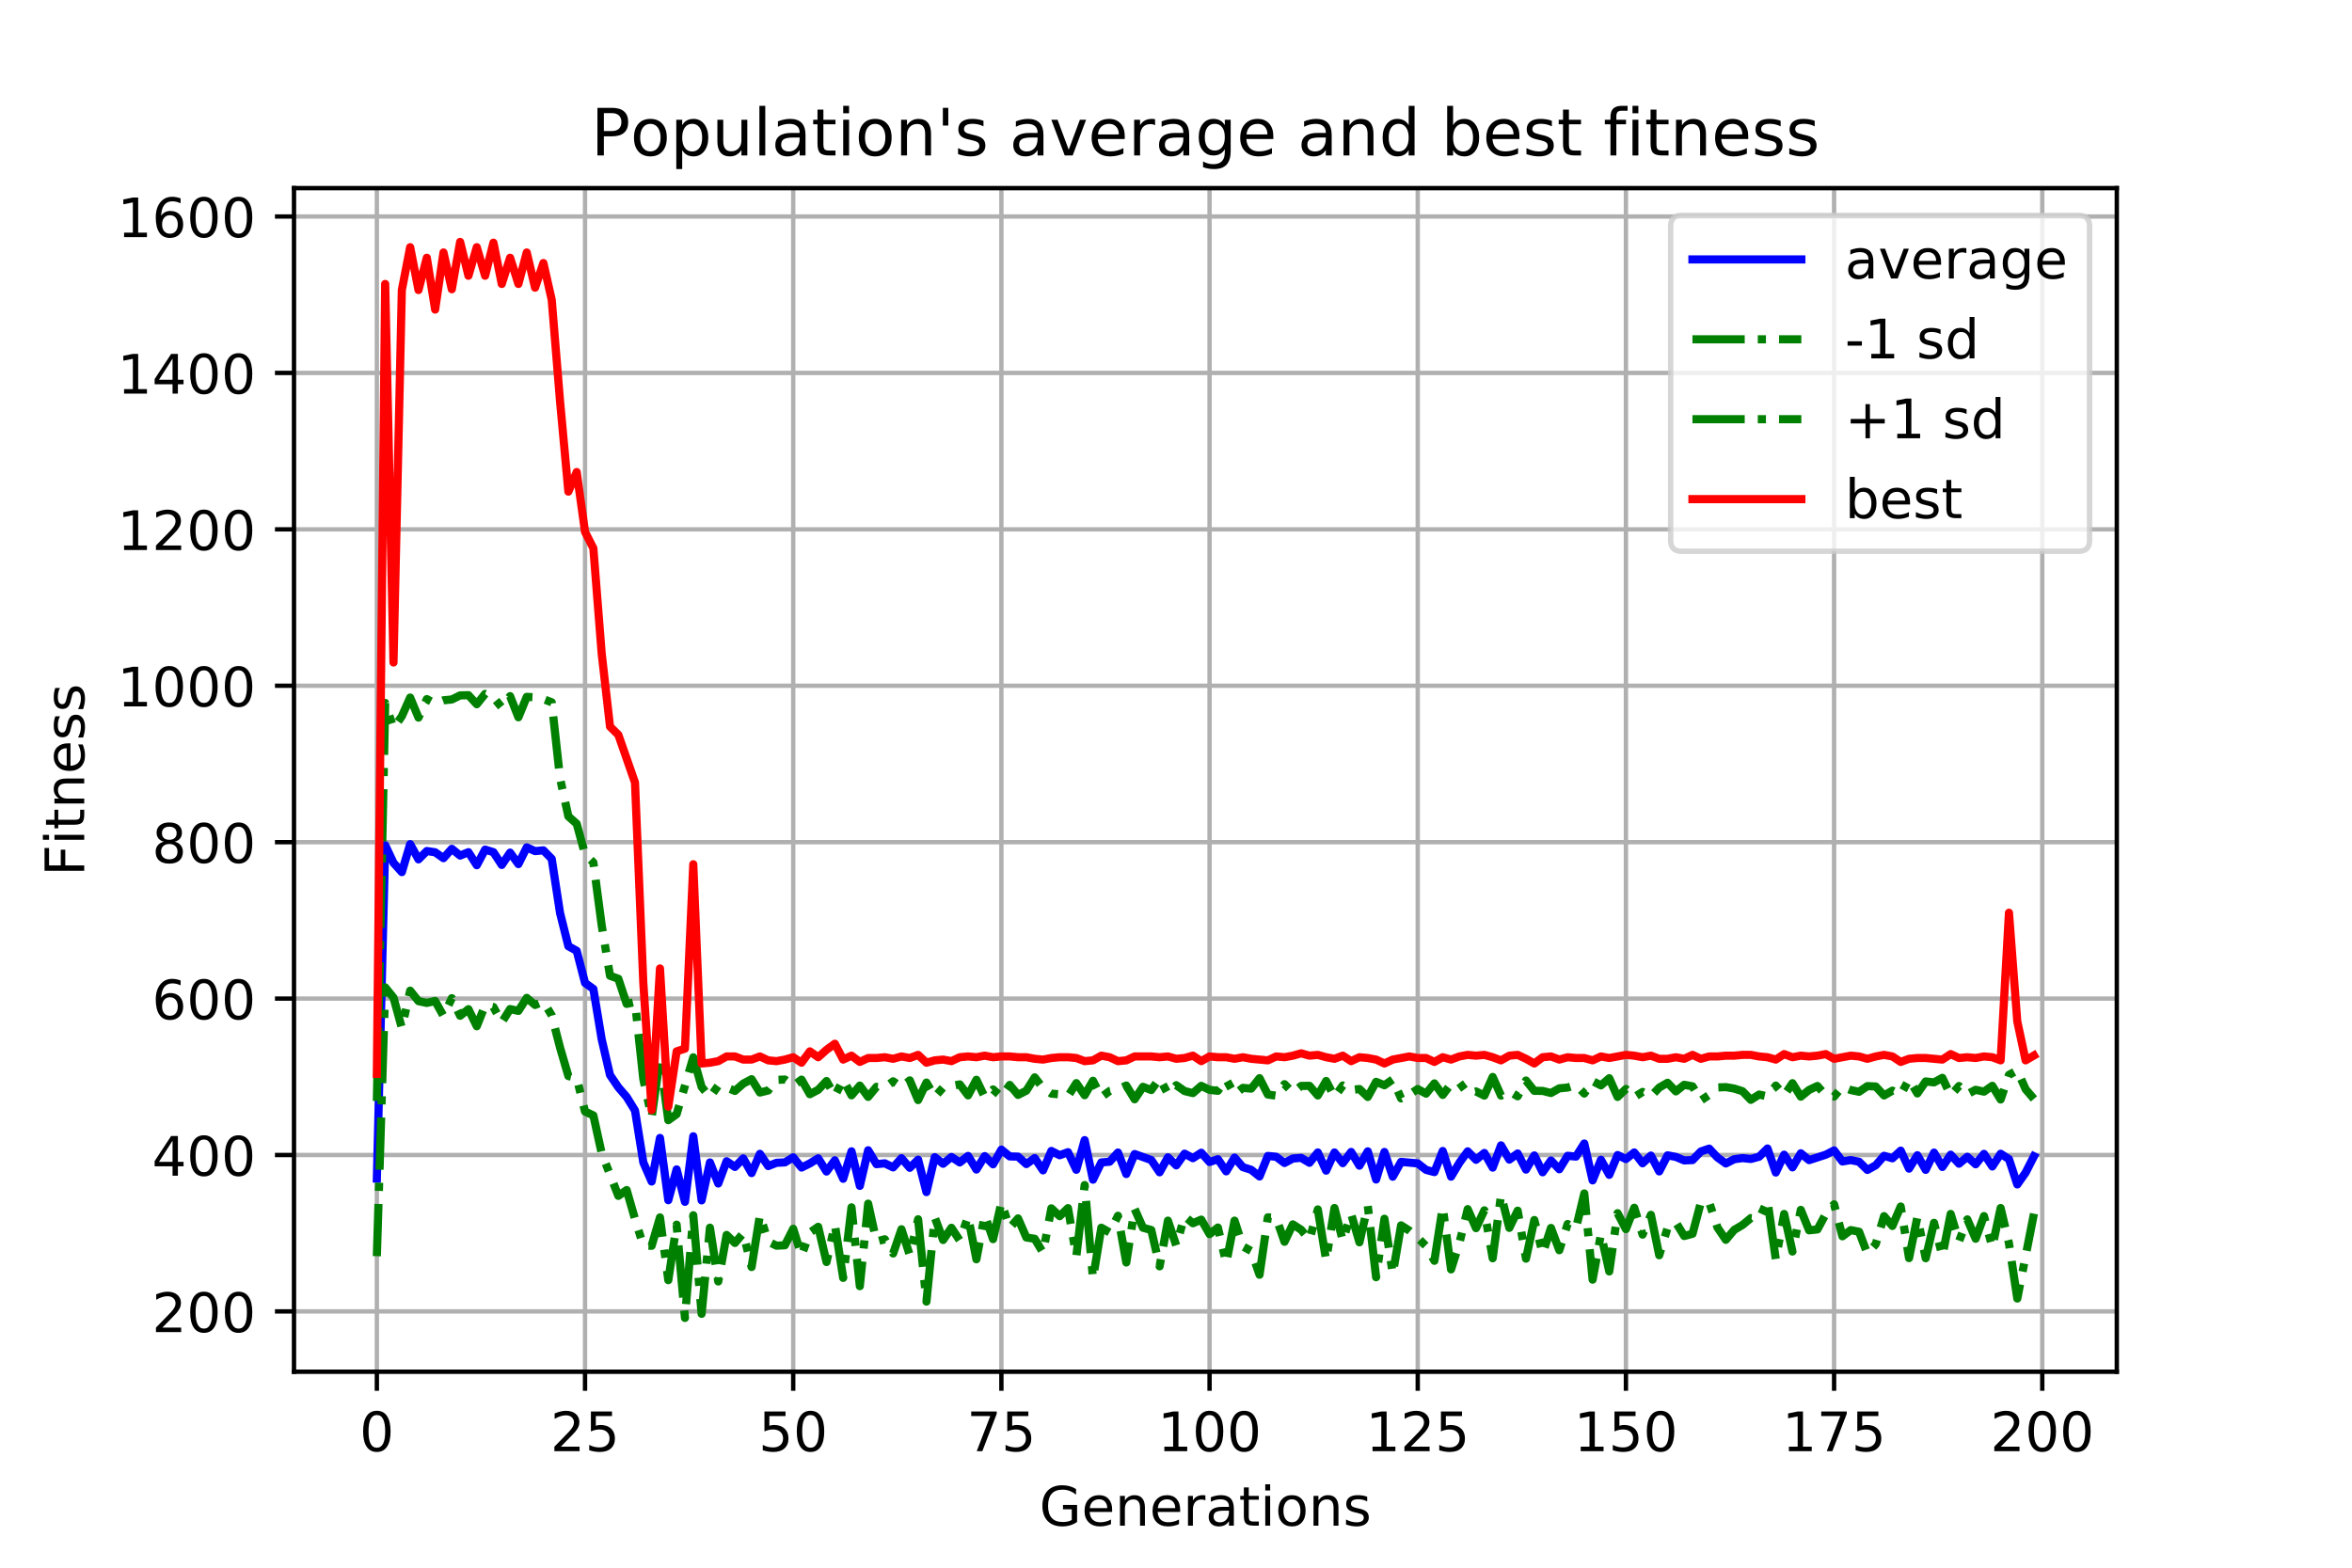 <?xml version="1.0" encoding="utf-8" standalone="no"?>
<!DOCTYPE svg PUBLIC "-//W3C//DTD SVG 1.1//EN"
  "http://www.w3.org/Graphics/SVG/1.1/DTD/svg11.dtd">
<!-- Created with matplotlib (http://matplotlib.org/) -->
<svg height="288pt" version="1.1" viewBox="0 0 432 288" width="432pt" xmlns="http://www.w3.org/2000/svg" xmlns:xlink="http://www.w3.org/1999/xlink">
 <defs>
  <style type="text/css">
*{stroke-linecap:butt;stroke-linejoin:round;}
  </style>
 </defs>
 <g id="figure_1">
  <g id="patch_1">
   <path d="M 0 288 
L 432 288 
L 432 0 
L 0 0 
z
" style="fill:#ffffff;"/>
  </g>
  <g id="axes_1">
   <g id="patch_2">
    <path d="M 54 252 
L 388.8 252 
L 388.8 34.56 
L 54 34.56 
z
" style="fill:#ffffff;"/>
   </g>
   <g id="matplotlib.axis_1">
    <g id="xtick_1">
     <g id="line2d_1">
      <path clip-path="url(#p836e0a1ed4)" d="M 69.218 252 
L 69.218 34.56 
" style="fill:none;stroke:#b0b0b0;stroke-linecap:square;stroke-width:0.8;"/>
     </g>
     <g id="line2d_2">
      <defs>
       <path d="M 0 0 
L 0 3.5 
" id="m0bd994397a" style="stroke:#000000;stroke-width:0.8;"/>
      </defs>
      <g>
       <use style="stroke:#000000;stroke-width:0.8;" x="69.218" xlink:href="#m0bd994397a" y="252"/>
      </g>
     </g>
     <g id="text_1">
      <!-- 0 -->
      <defs>
       <path d="M 31.781 66.406 
Q 24.172 66.406 20.328 58.906 
Q 16.5 51.422 16.5 36.375 
Q 16.5 21.391 20.328 13.891 
Q 24.172 6.391 31.781 6.391 
Q 39.453 6.391 43.281 13.891 
Q 47.125 21.391 47.125 36.375 
Q 47.125 51.422 43.281 58.906 
Q 39.453 66.406 31.781 66.406 
z
M 31.781 74.219 
Q 44.047 74.219 50.516 64.516 
Q 56.984 54.828 56.984 36.375 
Q 56.984 17.969 50.516 8.266 
Q 44.047 -1.422 31.781 -1.422 
Q 19.531 -1.422 13.062 8.266 
Q 6.594 17.969 6.594 36.375 
Q 6.594 54.828 13.062 64.516 
Q 19.531 74.219 31.781 74.219 
z
" id="DejaVuSans-30"/>
      </defs>
      <g transform="translate(66.037 266.598)scale(0.1 -0.1)">
       <use xlink:href="#DejaVuSans-30"/>
      </g>
     </g>
    </g>
    <g id="xtick_2">
     <g id="line2d_3">
      <path clip-path="url(#p836e0a1ed4)" d="M 107.455 252 
L 107.455 34.56 
" style="fill:none;stroke:#b0b0b0;stroke-linecap:square;stroke-width:0.8;"/>
     </g>
     <g id="line2d_4">
      <g>
       <use style="stroke:#000000;stroke-width:0.8;" x="107.455" xlink:href="#m0bd994397a" y="252"/>
      </g>
     </g>
     <g id="text_2">
      <!-- 25 -->
      <defs>
       <path d="M 19.188 8.297 
L 53.609 8.297 
L 53.609 0 
L 7.328 0 
L 7.328 8.297 
Q 12.938 14.109 22.625 23.891 
Q 32.328 33.688 34.812 36.531 
Q 39.547 41.844 41.422 45.531 
Q 43.312 49.219 43.312 52.781 
Q 43.312 58.594 39.234 62.25 
Q 35.156 65.922 28.609 65.922 
Q 23.969 65.922 18.812 64.312 
Q 13.672 62.703 7.812 59.422 
L 7.812 69.391 
Q 13.766 71.781 18.938 73 
Q 24.125 74.219 28.422 74.219 
Q 39.75 74.219 46.484 68.547 
Q 53.219 62.891 53.219 53.422 
Q 53.219 48.922 51.531 44.891 
Q 49.859 40.875 45.406 35.406 
Q 44.188 33.984 37.641 27.219 
Q 31.109 20.453 19.188 8.297 
z
" id="DejaVuSans-32"/>
       <path d="M 10.797 72.906 
L 49.516 72.906 
L 49.516 64.594 
L 19.828 64.594 
L 19.828 46.734 
Q 21.969 47.469 24.109 47.828 
Q 26.266 48.188 28.422 48.188 
Q 40.625 48.188 47.75 41.5 
Q 54.891 34.812 54.891 23.391 
Q 54.891 11.625 47.562 5.094 
Q 40.234 -1.422 26.906 -1.422 
Q 22.312 -1.422 17.547 -0.641 
Q 12.797 0.141 7.719 1.703 
L 7.719 11.625 
Q 12.109 9.234 16.797 8.062 
Q 21.484 6.891 26.703 6.891 
Q 35.156 6.891 40.078 11.328 
Q 45.016 15.766 45.016 23.391 
Q 45.016 31 40.078 35.438 
Q 35.156 39.891 26.703 39.891 
Q 22.75 39.891 18.812 39.016 
Q 14.891 38.141 10.797 36.281 
z
" id="DejaVuSans-35"/>
      </defs>
      <g transform="translate(101.092 266.598)scale(0.1 -0.1)">
       <use xlink:href="#DejaVuSans-32"/>
       <use x="63.623" xlink:href="#DejaVuSans-35"/>
      </g>
     </g>
    </g>
    <g id="xtick_3">
     <g id="line2d_5">
      <path clip-path="url(#p836e0a1ed4)" d="M 145.691 252 
L 145.691 34.56 
" style="fill:none;stroke:#b0b0b0;stroke-linecap:square;stroke-width:0.8;"/>
     </g>
     <g id="line2d_6">
      <g>
       <use style="stroke:#000000;stroke-width:0.8;" x="145.691" xlink:href="#m0bd994397a" y="252"/>
      </g>
     </g>
     <g id="text_3">
      <!-- 50 -->
      <g transform="translate(139.329 266.598)scale(0.1 -0.1)">
       <use xlink:href="#DejaVuSans-35"/>
       <use x="63.623" xlink:href="#DejaVuSans-30"/>
      </g>
     </g>
    </g>
    <g id="xtick_4">
     <g id="line2d_7">
      <path clip-path="url(#p836e0a1ed4)" d="M 183.928 252 
L 183.928 34.56 
" style="fill:none;stroke:#b0b0b0;stroke-linecap:square;stroke-width:0.8;"/>
     </g>
     <g id="line2d_8">
      <g>
       <use style="stroke:#000000;stroke-width:0.8;" x="183.928" xlink:href="#m0bd994397a" y="252"/>
      </g>
     </g>
     <g id="text_4">
      <!-- 75 -->
      <defs>
       <path d="M 8.203 72.906 
L 55.078 72.906 
L 55.078 68.703 
L 28.609 0 
L 18.312 0 
L 43.219 64.594 
L 8.203 64.594 
z
" id="DejaVuSans-37"/>
      </defs>
      <g transform="translate(177.566 266.598)scale(0.1 -0.1)">
       <use xlink:href="#DejaVuSans-37"/>
       <use x="63.623" xlink:href="#DejaVuSans-35"/>
      </g>
     </g>
    </g>
    <g id="xtick_5">
     <g id="line2d_9">
      <path clip-path="url(#p836e0a1ed4)" d="M 222.165 252 
L 222.165 34.56 
" style="fill:none;stroke:#b0b0b0;stroke-linecap:square;stroke-width:0.8;"/>
     </g>
     <g id="line2d_10">
      <g>
       <use style="stroke:#000000;stroke-width:0.8;" x="222.165" xlink:href="#m0bd994397a" y="252"/>
      </g>
     </g>
     <g id="text_5">
      <!-- 100 -->
      <defs>
       <path d="M 12.406 8.297 
L 28.516 8.297 
L 28.516 63.922 
L 10.984 60.406 
L 10.984 69.391 
L 28.422 72.906 
L 38.281 72.906 
L 38.281 8.297 
L 54.391 8.297 
L 54.391 0 
L 12.406 0 
z
" id="DejaVuSans-31"/>
      </defs>
      <g transform="translate(212.621 266.598)scale(0.1 -0.1)">
       <use xlink:href="#DejaVuSans-31"/>
       <use x="63.623" xlink:href="#DejaVuSans-30"/>
       <use x="127.246" xlink:href="#DejaVuSans-30"/>
      </g>
     </g>
    </g>
    <g id="xtick_6">
     <g id="line2d_11">
      <path clip-path="url(#p836e0a1ed4)" d="M 260.401 252 
L 260.401 34.56 
" style="fill:none;stroke:#b0b0b0;stroke-linecap:square;stroke-width:0.8;"/>
     </g>
     <g id="line2d_12">
      <g>
       <use style="stroke:#000000;stroke-width:0.8;" x="260.401" xlink:href="#m0bd994397a" y="252"/>
      </g>
     </g>
     <g id="text_6">
      <!-- 125 -->
      <g transform="translate(250.858 266.598)scale(0.1 -0.1)">
       <use xlink:href="#DejaVuSans-31"/>
       <use x="63.623" xlink:href="#DejaVuSans-32"/>
       <use x="127.246" xlink:href="#DejaVuSans-35"/>
      </g>
     </g>
    </g>
    <g id="xtick_7">
     <g id="line2d_13">
      <path clip-path="url(#p836e0a1ed4)" d="M 298.638 252 
L 298.638 34.56 
" style="fill:none;stroke:#b0b0b0;stroke-linecap:square;stroke-width:0.8;"/>
     </g>
     <g id="line2d_14">
      <g>
       <use style="stroke:#000000;stroke-width:0.8;" x="298.638" xlink:href="#m0bd994397a" y="252"/>
      </g>
     </g>
     <g id="text_7">
      <!-- 150 -->
      <g transform="translate(289.094 266.598)scale(0.1 -0.1)">
       <use xlink:href="#DejaVuSans-31"/>
       <use x="63.623" xlink:href="#DejaVuSans-35"/>
       <use x="127.246" xlink:href="#DejaVuSans-30"/>
      </g>
     </g>
    </g>
    <g id="xtick_8">
     <g id="line2d_15">
      <path clip-path="url(#p836e0a1ed4)" d="M 336.875 252 
L 336.875 34.56 
" style="fill:none;stroke:#b0b0b0;stroke-linecap:square;stroke-width:0.8;"/>
     </g>
     <g id="line2d_16">
      <g>
       <use style="stroke:#000000;stroke-width:0.8;" x="336.875" xlink:href="#m0bd994397a" y="252"/>
      </g>
     </g>
     <g id="text_8">
      <!-- 175 -->
      <g transform="translate(327.331 266.598)scale(0.1 -0.1)">
       <use xlink:href="#DejaVuSans-31"/>
       <use x="63.623" xlink:href="#DejaVuSans-37"/>
       <use x="127.246" xlink:href="#DejaVuSans-35"/>
      </g>
     </g>
    </g>
    <g id="xtick_9">
     <g id="line2d_17">
      <path clip-path="url(#p836e0a1ed4)" d="M 375.111 252 
L 375.111 34.56 
" style="fill:none;stroke:#b0b0b0;stroke-linecap:square;stroke-width:0.8;"/>
     </g>
     <g id="line2d_18">
      <g>
       <use style="stroke:#000000;stroke-width:0.8;" x="375.111" xlink:href="#m0bd994397a" y="252"/>
      </g>
     </g>
     <g id="text_9">
      <!-- 200 -->
      <g transform="translate(365.568 266.598)scale(0.1 -0.1)">
       <use xlink:href="#DejaVuSans-32"/>
       <use x="63.623" xlink:href="#DejaVuSans-30"/>
       <use x="127.246" xlink:href="#DejaVuSans-30"/>
      </g>
     </g>
    </g>
    <g id="text_10">
     <!-- Generations -->
     <defs>
      <path d="M 59.516 10.406 
L 59.516 29.984 
L 43.406 29.984 
L 43.406 38.094 
L 69.281 38.094 
L 69.281 6.781 
Q 63.578 2.734 56.688 0.656 
Q 49.812 -1.422 42 -1.422 
Q 24.906 -1.422 15.25 8.562 
Q 5.609 18.562 5.609 36.375 
Q 5.609 54.25 15.25 64.234 
Q 24.906 74.219 42 74.219 
Q 49.125 74.219 55.547 72.453 
Q 61.969 70.703 67.391 67.281 
L 67.391 56.781 
Q 61.922 61.422 55.766 63.766 
Q 49.609 66.109 42.828 66.109 
Q 29.438 66.109 22.719 58.641 
Q 16.016 51.172 16.016 36.375 
Q 16.016 21.625 22.719 14.156 
Q 29.438 6.688 42.828 6.688 
Q 48.047 6.688 52.141 7.594 
Q 56.25 8.5 59.516 10.406 
z
" id="DejaVuSans-47"/>
      <path d="M 56.203 29.594 
L 56.203 25.203 
L 14.891 25.203 
Q 15.484 15.922 20.484 11.062 
Q 25.484 6.203 34.422 6.203 
Q 39.594 6.203 44.453 7.469 
Q 49.312 8.734 54.109 11.281 
L 54.109 2.781 
Q 49.266 0.734 44.188 -0.344 
Q 39.109 -1.422 33.891 -1.422 
Q 20.797 -1.422 13.156 6.188 
Q 5.516 13.812 5.516 26.812 
Q 5.516 40.234 12.766 48.109 
Q 20.016 56 32.328 56 
Q 43.359 56 49.781 48.891 
Q 56.203 41.797 56.203 29.594 
z
M 47.219 32.234 
Q 47.125 39.594 43.094 43.984 
Q 39.062 48.391 32.422 48.391 
Q 24.906 48.391 20.391 44.141 
Q 15.875 39.891 15.188 32.172 
z
" id="DejaVuSans-65"/>
      <path d="M 54.891 33.016 
L 54.891 0 
L 45.906 0 
L 45.906 32.719 
Q 45.906 40.484 42.875 44.328 
Q 39.844 48.188 33.797 48.188 
Q 26.516 48.188 22.312 43.547 
Q 18.109 38.922 18.109 30.906 
L 18.109 0 
L 9.078 0 
L 9.078 54.688 
L 18.109 54.688 
L 18.109 46.188 
Q 21.344 51.125 25.703 53.562 
Q 30.078 56 35.797 56 
Q 45.219 56 50.047 50.172 
Q 54.891 44.344 54.891 33.016 
z
" id="DejaVuSans-6e"/>
      <path d="M 41.109 46.297 
Q 39.594 47.172 37.812 47.578 
Q 36.031 48 33.891 48 
Q 26.266 48 22.188 43.047 
Q 18.109 38.094 18.109 28.812 
L 18.109 0 
L 9.078 0 
L 9.078 54.688 
L 18.109 54.688 
L 18.109 46.188 
Q 20.953 51.172 25.484 53.578 
Q 30.031 56 36.531 56 
Q 37.453 56 38.578 55.875 
Q 39.703 55.766 41.062 55.516 
z
" id="DejaVuSans-72"/>
      <path d="M 34.281 27.484 
Q 23.391 27.484 19.188 25 
Q 14.984 22.516 14.984 16.5 
Q 14.984 11.719 18.141 8.906 
Q 21.297 6.109 26.703 6.109 
Q 34.188 6.109 38.703 11.406 
Q 43.219 16.703 43.219 25.484 
L 43.219 27.484 
z
M 52.203 31.203 
L 52.203 0 
L 43.219 0 
L 43.219 8.297 
Q 40.141 3.328 35.547 0.953 
Q 30.953 -1.422 24.312 -1.422 
Q 15.922 -1.422 10.953 3.297 
Q 6 8.016 6 15.922 
Q 6 25.141 12.172 29.828 
Q 18.359 34.516 30.609 34.516 
L 43.219 34.516 
L 43.219 35.406 
Q 43.219 41.609 39.141 45 
Q 35.062 48.391 27.688 48.391 
Q 23 48.391 18.547 47.266 
Q 14.109 46.141 10.016 43.891 
L 10.016 52.203 
Q 14.938 54.109 19.578 55.047 
Q 24.219 56 28.609 56 
Q 40.484 56 46.344 49.844 
Q 52.203 43.703 52.203 31.203 
z
" id="DejaVuSans-61"/>
      <path d="M 18.312 70.219 
L 18.312 54.688 
L 36.812 54.688 
L 36.812 47.703 
L 18.312 47.703 
L 18.312 18.016 
Q 18.312 11.328 20.141 9.422 
Q 21.969 7.516 27.594 7.516 
L 36.812 7.516 
L 36.812 0 
L 27.594 0 
Q 17.188 0 13.234 3.875 
Q 9.281 7.766 9.281 18.016 
L 9.281 47.703 
L 2.688 47.703 
L 2.688 54.688 
L 9.281 54.688 
L 9.281 70.219 
z
" id="DejaVuSans-74"/>
      <path d="M 9.422 54.688 
L 18.406 54.688 
L 18.406 0 
L 9.422 0 
z
M 9.422 75.984 
L 18.406 75.984 
L 18.406 64.594 
L 9.422 64.594 
z
" id="DejaVuSans-69"/>
      <path d="M 30.609 48.391 
Q 23.391 48.391 19.188 42.75 
Q 14.984 37.109 14.984 27.297 
Q 14.984 17.484 19.156 11.844 
Q 23.344 6.203 30.609 6.203 
Q 37.797 6.203 41.984 11.859 
Q 46.188 17.531 46.188 27.297 
Q 46.188 37.016 41.984 42.703 
Q 37.797 48.391 30.609 48.391 
z
M 30.609 56 
Q 42.328 56 49.016 48.375 
Q 55.719 40.766 55.719 27.297 
Q 55.719 13.875 49.016 6.219 
Q 42.328 -1.422 30.609 -1.422 
Q 18.844 -1.422 12.172 6.219 
Q 5.516 13.875 5.516 27.297 
Q 5.516 40.766 12.172 48.375 
Q 18.844 56 30.609 56 
z
" id="DejaVuSans-6f"/>
      <path d="M 44.281 53.078 
L 44.281 44.578 
Q 40.484 46.531 36.375 47.5 
Q 32.281 48.484 27.875 48.484 
Q 21.188 48.484 17.844 46.438 
Q 14.5 44.391 14.5 40.281 
Q 14.5 37.156 16.891 35.375 
Q 19.281 33.594 26.516 31.984 
L 29.594 31.297 
Q 39.156 29.25 43.188 25.516 
Q 47.219 21.781 47.219 15.094 
Q 47.219 7.469 41.188 3.016 
Q 35.156 -1.422 24.609 -1.422 
Q 20.219 -1.422 15.453 -0.562 
Q 10.688 0.297 5.422 2 
L 5.422 11.281 
Q 10.406 8.688 15.234 7.391 
Q 20.062 6.109 24.812 6.109 
Q 31.156 6.109 34.562 8.281 
Q 37.984 10.453 37.984 14.406 
Q 37.984 18.062 35.516 20.016 
Q 33.062 21.969 24.703 23.781 
L 21.578 24.516 
Q 13.234 26.266 9.516 29.906 
Q 5.812 33.547 5.812 39.891 
Q 5.812 47.609 11.281 51.797 
Q 16.75 56 26.812 56 
Q 31.781 56 36.172 55.266 
Q 40.578 54.547 44.281 53.078 
z
" id="DejaVuSans-73"/>
     </defs>
     <g transform="translate(190.902 280.277)scale(0.1 -0.1)">
      <use xlink:href="#DejaVuSans-47"/>
      <use x="77.49" xlink:href="#DejaVuSans-65"/>
      <use x="139.014" xlink:href="#DejaVuSans-6e"/>
      <use x="202.393" xlink:href="#DejaVuSans-65"/>
      <use x="263.916" xlink:href="#DejaVuSans-72"/>
      <use x="305.029" xlink:href="#DejaVuSans-61"/>
      <use x="366.309" xlink:href="#DejaVuSans-74"/>
      <use x="405.518" xlink:href="#DejaVuSans-69"/>
      <use x="433.301" xlink:href="#DejaVuSans-6f"/>
      <use x="494.482" xlink:href="#DejaVuSans-6e"/>
      <use x="557.861" xlink:href="#DejaVuSans-73"/>
     </g>
    </g>
   </g>
   <g id="matplotlib.axis_2">
    <g id="ytick_1">
     <g id="line2d_19">
      <path clip-path="url(#p836e0a1ed4)" d="M 54 240.918 
L 388.8 240.918 
" style="fill:none;stroke:#b0b0b0;stroke-linecap:square;stroke-width:0.8;"/>
     </g>
     <g id="line2d_20">
      <defs>
       <path d="M 0 0 
L -3.5 0 
" id="mef62f0220e" style="stroke:#000000;stroke-width:0.8;"/>
      </defs>
      <g>
       <use style="stroke:#000000;stroke-width:0.8;" x="54" xlink:href="#mef62f0220e" y="240.918"/>
      </g>
     </g>
     <g id="text_11">
      <!-- 200 -->
      <g transform="translate(27.913 244.718)scale(0.1 -0.1)">
       <use xlink:href="#DejaVuSans-32"/>
       <use x="63.623" xlink:href="#DejaVuSans-30"/>
       <use x="127.246" xlink:href="#DejaVuSans-30"/>
      </g>
     </g>
    </g>
    <g id="ytick_2">
     <g id="line2d_21">
      <path clip-path="url(#p836e0a1ed4)" d="M 54 212.184 
L 388.8 212.184 
" style="fill:none;stroke:#b0b0b0;stroke-linecap:square;stroke-width:0.8;"/>
     </g>
     <g id="line2d_22">
      <g>
       <use style="stroke:#000000;stroke-width:0.8;" x="54" xlink:href="#mef62f0220e" y="212.184"/>
      </g>
     </g>
     <g id="text_12">
      <!-- 400 -->
      <defs>
       <path d="M 37.797 64.312 
L 12.891 25.391 
L 37.797 25.391 
z
M 35.203 72.906 
L 47.609 72.906 
L 47.609 25.391 
L 58.016 25.391 
L 58.016 17.188 
L 47.609 17.188 
L 47.609 0 
L 37.797 0 
L 37.797 17.188 
L 4.891 17.188 
L 4.891 26.703 
z
" id="DejaVuSans-34"/>
      </defs>
      <g transform="translate(27.913 215.983)scale(0.1 -0.1)">
       <use xlink:href="#DejaVuSans-34"/>
       <use x="63.623" xlink:href="#DejaVuSans-30"/>
       <use x="127.246" xlink:href="#DejaVuSans-30"/>
      </g>
     </g>
    </g>
    <g id="ytick_3">
     <g id="line2d_23">
      <path clip-path="url(#p836e0a1ed4)" d="M 54 183.449 
L 388.8 183.449 
" style="fill:none;stroke:#b0b0b0;stroke-linecap:square;stroke-width:0.8;"/>
     </g>
     <g id="line2d_24">
      <g>
       <use style="stroke:#000000;stroke-width:0.8;" x="54" xlink:href="#mef62f0220e" y="183.449"/>
      </g>
     </g>
     <g id="text_13">
      <!-- 600 -->
      <defs>
       <path d="M 33.016 40.375 
Q 26.375 40.375 22.484 35.828 
Q 18.609 31.297 18.609 23.391 
Q 18.609 15.531 22.484 10.953 
Q 26.375 6.391 33.016 6.391 
Q 39.656 6.391 43.531 10.953 
Q 47.406 15.531 47.406 23.391 
Q 47.406 31.297 43.531 35.828 
Q 39.656 40.375 33.016 40.375 
z
M 52.594 71.297 
L 52.594 62.312 
Q 48.875 64.062 45.094 64.984 
Q 41.312 65.922 37.594 65.922 
Q 27.828 65.922 22.672 59.328 
Q 17.531 52.734 16.797 39.406 
Q 19.672 43.656 24.016 45.922 
Q 28.375 48.188 33.594 48.188 
Q 44.578 48.188 50.953 41.516 
Q 57.328 34.859 57.328 23.391 
Q 57.328 12.156 50.688 5.359 
Q 44.047 -1.422 33.016 -1.422 
Q 20.359 -1.422 13.672 8.266 
Q 6.984 17.969 6.984 36.375 
Q 6.984 53.656 15.188 63.938 
Q 23.391 74.219 37.203 74.219 
Q 40.922 74.219 44.703 73.484 
Q 48.484 72.75 52.594 71.297 
z
" id="DejaVuSans-36"/>
      </defs>
      <g transform="translate(27.913 187.248)scale(0.1 -0.1)">
       <use xlink:href="#DejaVuSans-36"/>
       <use x="63.623" xlink:href="#DejaVuSans-30"/>
       <use x="127.246" xlink:href="#DejaVuSans-30"/>
      </g>
     </g>
    </g>
    <g id="ytick_4">
     <g id="line2d_25">
      <path clip-path="url(#p836e0a1ed4)" d="M 54 154.714 
L 388.8 154.714 
" style="fill:none;stroke:#b0b0b0;stroke-linecap:square;stroke-width:0.8;"/>
     </g>
     <g id="line2d_26">
      <g>
       <use style="stroke:#000000;stroke-width:0.8;" x="54" xlink:href="#mef62f0220e" y="154.714"/>
      </g>
     </g>
     <g id="text_14">
      <!-- 800 -->
      <defs>
       <path d="M 31.781 34.625 
Q 24.75 34.625 20.719 30.859 
Q 16.703 27.094 16.703 20.516 
Q 16.703 13.922 20.719 10.156 
Q 24.75 6.391 31.781 6.391 
Q 38.812 6.391 42.859 10.172 
Q 46.922 13.969 46.922 20.516 
Q 46.922 27.094 42.891 30.859 
Q 38.875 34.625 31.781 34.625 
z
M 21.922 38.812 
Q 15.578 40.375 12.031 44.719 
Q 8.5 49.078 8.5 55.328 
Q 8.5 64.062 14.719 69.141 
Q 20.953 74.219 31.781 74.219 
Q 42.672 74.219 48.875 69.141 
Q 55.078 64.062 55.078 55.328 
Q 55.078 49.078 51.531 44.719 
Q 48 40.375 41.703 38.812 
Q 48.828 37.156 52.797 32.312 
Q 56.781 27.484 56.781 20.516 
Q 56.781 9.906 50.312 4.234 
Q 43.844 -1.422 31.781 -1.422 
Q 19.734 -1.422 13.25 4.234 
Q 6.781 9.906 6.781 20.516 
Q 6.781 27.484 10.781 32.312 
Q 14.797 37.156 21.922 38.812 
z
M 18.312 54.391 
Q 18.312 48.734 21.844 45.562 
Q 25.391 42.391 31.781 42.391 
Q 38.141 42.391 41.719 45.562 
Q 45.312 48.734 45.312 54.391 
Q 45.312 60.062 41.719 63.234 
Q 38.141 66.406 31.781 66.406 
Q 25.391 66.406 21.844 63.234 
Q 18.312 60.062 18.312 54.391 
z
" id="DejaVuSans-38"/>
      </defs>
      <g transform="translate(27.913 158.513)scale(0.1 -0.1)">
       <use xlink:href="#DejaVuSans-38"/>
       <use x="63.623" xlink:href="#DejaVuSans-30"/>
       <use x="127.246" xlink:href="#DejaVuSans-30"/>
      </g>
     </g>
    </g>
    <g id="ytick_5">
     <g id="line2d_27">
      <path clip-path="url(#p836e0a1ed4)" d="M 54 125.979 
L 388.8 125.979 
" style="fill:none;stroke:#b0b0b0;stroke-linecap:square;stroke-width:0.8;"/>
     </g>
     <g id="line2d_28">
      <g>
       <use style="stroke:#000000;stroke-width:0.8;" x="54" xlink:href="#mef62f0220e" y="125.979"/>
      </g>
     </g>
     <g id="text_15">
      <!-- 1000 -->
      <g transform="translate(21.55 129.778)scale(0.1 -0.1)">
       <use xlink:href="#DejaVuSans-31"/>
       <use x="63.623" xlink:href="#DejaVuSans-30"/>
       <use x="127.246" xlink:href="#DejaVuSans-30"/>
       <use x="190.869" xlink:href="#DejaVuSans-30"/>
      </g>
     </g>
    </g>
    <g id="ytick_6">
     <g id="line2d_29">
      <path clip-path="url(#p836e0a1ed4)" d="M 54 97.244 
L 388.8 97.244 
" style="fill:none;stroke:#b0b0b0;stroke-linecap:square;stroke-width:0.8;"/>
     </g>
     <g id="line2d_30">
      <g>
       <use style="stroke:#000000;stroke-width:0.8;" x="54" xlink:href="#mef62f0220e" y="97.244"/>
      </g>
     </g>
     <g id="text_16">
      <!-- 1200 -->
      <g transform="translate(21.55 101.043)scale(0.1 -0.1)">
       <use xlink:href="#DejaVuSans-31"/>
       <use x="63.623" xlink:href="#DejaVuSans-32"/>
       <use x="127.246" xlink:href="#DejaVuSans-30"/>
       <use x="190.869" xlink:href="#DejaVuSans-30"/>
      </g>
     </g>
    </g>
    <g id="ytick_7">
     <g id="line2d_31">
      <path clip-path="url(#p836e0a1ed4)" d="M 54 68.509 
L 388.8 68.509 
" style="fill:none;stroke:#b0b0b0;stroke-linecap:square;stroke-width:0.8;"/>
     </g>
     <g id="line2d_32">
      <g>
       <use style="stroke:#000000;stroke-width:0.8;" x="54" xlink:href="#mef62f0220e" y="68.509"/>
      </g>
     </g>
     <g id="text_17">
      <!-- 1400 -->
      <g transform="translate(21.55 72.308)scale(0.1 -0.1)">
       <use xlink:href="#DejaVuSans-31"/>
       <use x="63.623" xlink:href="#DejaVuSans-34"/>
       <use x="127.246" xlink:href="#DejaVuSans-30"/>
       <use x="190.869" xlink:href="#DejaVuSans-30"/>
      </g>
     </g>
    </g>
    <g id="ytick_8">
     <g id="line2d_33">
      <path clip-path="url(#p836e0a1ed4)" d="M 54 39.774 
L 388.8 39.774 
" style="fill:none;stroke:#b0b0b0;stroke-linecap:square;stroke-width:0.8;"/>
     </g>
     <g id="line2d_34">
      <g>
       <use style="stroke:#000000;stroke-width:0.8;" x="54" xlink:href="#mef62f0220e" y="39.774"/>
      </g>
     </g>
     <g id="text_18">
      <!-- 1600 -->
      <g transform="translate(21.55 43.573)scale(0.1 -0.1)">
       <use xlink:href="#DejaVuSans-31"/>
       <use x="63.623" xlink:href="#DejaVuSans-36"/>
       <use x="127.246" xlink:href="#DejaVuSans-30"/>
       <use x="190.869" xlink:href="#DejaVuSans-30"/>
      </g>
     </g>
    </g>
    <g id="text_19">
     <!-- Fitness -->
     <defs>
      <path d="M 9.812 72.906 
L 51.703 72.906 
L 51.703 64.594 
L 19.672 64.594 
L 19.672 43.109 
L 48.578 43.109 
L 48.578 34.812 
L 19.672 34.812 
L 19.672 0 
L 9.812 0 
z
" id="DejaVuSans-46"/>
     </defs>
     <g transform="translate(15.47 160.954)rotate(-90)scale(0.1 -0.1)">
      <use xlink:href="#DejaVuSans-46"/>
      <use x="57.41" xlink:href="#DejaVuSans-69"/>
      <use x="85.193" xlink:href="#DejaVuSans-74"/>
      <use x="124.402" xlink:href="#DejaVuSans-6e"/>
      <use x="187.781" xlink:href="#DejaVuSans-65"/>
      <use x="249.305" xlink:href="#DejaVuSans-73"/>
      <use x="301.404" xlink:href="#DejaVuSans-73"/>
     </g>
    </g>
   </g>
   <g id="line2d_35">
    <path clip-path="url(#p836e0a1ed4)" d="M 69.218 216.518 
L 70.748 155.262 
L 72.277 158.519 
L 73.807 160.216 
L 75.336 155.072 
L 76.866 157.875 
L 78.395 156.341 
L 79.924 156.572 
L 81.454 157.652 
L 82.983 155.939 
L 84.513 157.177 
L 86.042 156.555 
L 87.572 158.949 
L 89.101 156.082 
L 90.631 156.553 
L 92.16 158.899 
L 93.69 156.634 
L 95.219 158.742 
L 96.749 155.671 
L 98.278 156.358 
L 99.807 156.215 
L 101.337 157.777 
L 102.866 167.723 
L 104.396 173.827 
L 105.925 174.677 
L 107.455 180.576 
L 108.984 181.676 
L 110.514 190.924 
L 112.043 197.497 
L 113.573 199.749 
L 115.102 201.525 
L 116.632 204.011 
L 118.161 213.545 
L 119.691 217.055 
L 121.22 209.054 
L 122.749 220.482 
L 124.279 214.829 
L 125.808 220.785 
L 127.338 208.748 
L 128.867 220.52 
L 130.397 213.555 
L 131.926 217.423 
L 133.456 213.331 
L 134.985 214.378 
L 136.515 212.81 
L 138.044 215.511 
L 139.574 211.974 
L 141.103 214.218 
L 142.633 213.616 
L 144.162 213.543 
L 145.691 212.612 
L 147.221 214.491 
L 148.75 213.732 
L 150.28 212.794 
L 151.809 215.22 
L 153.339 213.157 
L 154.868 216.552 
L 156.398 211.512 
L 157.927 217.858 
L 159.457 211.316 
L 160.986 213.866 
L 162.516 213.719 
L 164.045 214.463 
L 165.575 212.774 
L 167.104 214.538 
L 168.633 213.043 
L 170.163 218.998 
L 171.692 212.588 
L 173.222 213.796 
L 174.751 212.551 
L 176.281 213.552 
L 177.81 212.357 
L 179.34 214.854 
L 180.869 212.391 
L 182.399 213.893 
L 183.928 211.202 
L 185.458 212.444 
L 186.987 212.488 
L 188.516 213.853 
L 190.046 212.749 
L 191.575 215.007 
L 193.105 211.445 
L 194.634 212.23 
L 196.164 211.668 
L 197.693 214.9 
L 199.223 209.452 
L 200.752 216.716 
L 202.282 213.551 
L 203.811 213.419 
L 205.341 211.732 
L 206.87 215.678 
L 208.4 212.013 
L 211.458 213.109 
L 212.988 215.362 
L 214.517 212.611 
L 216.047 214.091 
L 217.576 211.94 
L 219.106 212.768 
L 220.635 211.77 
L 222.165 213.469 
L 223.694 212.953 
L 225.224 215.189 
L 226.753 212.663 
L 228.283 214.417 
L 229.812 214.904 
L 231.342 216.13 
L 232.871 212.358 
L 234.4 212.51 
L 235.93 213.651 
L 237.459 212.831 
L 238.989 212.709 
L 240.518 213.615 
L 242.048 211.718 
L 243.577 215.059 
L 245.107 211.722 
L 246.636 213.684 
L 248.166 211.628 
L 249.695 214.145 
L 251.225 211.518 
L 252.754 216.688 
L 254.284 211.633 
L 255.813 216.171 
L 257.342 213.447 
L 260.401 213.727 
L 261.931 214.917 
L 263.46 215.326 
L 264.99 211.449 
L 266.519 216.165 
L 268.049 213.618 
L 269.578 211.516 
L 271.108 213.066 
L 272.637 211.812 
L 274.167 214.502 
L 275.696 210.412 
L 277.225 213.03 
L 278.755 211.903 
L 280.284 214.863 
L 281.814 212.264 
L 283.343 215.358 
L 284.873 213.192 
L 286.402 214.807 
L 287.932 212.33 
L 289.461 212.48 
L 290.991 210.073 
L 292.52 216.846 
L 294.05 213.064 
L 295.579 215.828 
L 297.109 212.196 
L 298.638 212.926 
L 300.167 211.719 
L 301.697 213.706 
L 303.226 212.293 
L 304.756 215.202 
L 306.285 212.246 
L 307.815 212.539 
L 309.344 213.178 
L 310.874 213.117 
L 312.403 211.538 
L 313.933 211.013 
L 315.462 212.645 
L 316.992 213.742 
L 318.521 212.964 
L 320.051 212.754 
L 321.58 212.916 
L 323.109 212.501 
L 324.639 210.991 
L 326.168 215.403 
L 327.698 212.13 
L 329.227 214.456 
L 330.757 211.87 
L 332.286 213.127 
L 335.345 212.13 
L 336.875 211.346 
L 338.404 213.372 
L 339.934 213.117 
L 341.463 213.428 
L 342.993 214.928 
L 344.522 214.08 
L 346.051 212.332 
L 347.581 212.793 
L 349.11 211.388 
L 350.64 214.691 
L 352.169 212.229 
L 353.699 214.91 
L 355.228 211.745 
L 356.758 214.382 
L 358.287 212.13 
L 359.817 213.784 
L 361.346 212.513 
L 362.876 213.888 
L 364.405 211.978 
L 365.934 214.292 
L 367.464 211.957 
L 368.993 212.939 
L 370.523 217.594 
L 372.052 215.423 
L 373.582 212.423 
L 373.582 212.423 
" style="fill:none;stroke:#0000ff;stroke-linecap:square;stroke-width:1.5;"/>
   </g>
   <g id="line2d_36">
    <path clip-path="url(#p836e0a1ed4)" d="M 69.218 230.775 
L 70.748 181.387 
L 72.277 183.276 
L 73.807 188.85 
L 75.336 181.997 
L 76.866 183.919 
L 78.395 184.248 
L 79.924 183.891 
L 81.454 186.654 
L 82.983 183.377 
L 84.513 186.604 
L 86.042 185.396 
L 87.572 188.526 
L 89.101 184.689 
L 90.631 185.003 
L 92.16 187.835 
L 93.69 185.378 
L 95.219 185.71 
L 96.749 183.321 
L 98.278 184.618 
L 99.807 183.991 
L 101.337 186.535 
L 102.866 192.453 
L 104.396 197.679 
L 105.925 198.021 
L 107.455 204.2 
L 108.984 204.915 
L 110.514 211.868 
L 113.573 219.69 
L 115.102 218.626 
L 116.632 223.936 
L 118.161 228.83 
L 119.691 228.864 
L 121.22 223.652 
L 122.749 235.177 
L 124.279 224.98 
L 125.808 242.116 
L 127.338 223.254 
L 128.867 241.361 
L 130.397 225.541 
L 131.926 235.418 
L 133.456 226.872 
L 134.985 228.343 
L 136.515 226.547 
L 138.044 232.767 
L 139.574 223.242 
L 141.103 228.102 
L 142.633 228.846 
L 144.162 228.766 
L 145.691 225.743 
L 147.221 230.645 
L 148.75 226.447 
L 150.28 225.378 
L 151.809 231.843 
L 153.339 224.973 
L 154.868 234.762 
L 156.398 221.8 
L 157.927 236.28 
L 159.457 221.12 
L 160.986 228.072 
L 162.516 227.666 
L 164.045 230.278 
L 165.575 225.828 
L 167.104 230.601 
L 168.633 223.991 
L 170.163 239.116 
L 171.692 223.649 
L 173.222 227.801 
L 174.751 225.56 
L 176.281 227.889 
L 177.81 223.482 
L 179.34 231.342 
L 180.869 223.226 
L 182.399 227.644 
L 183.928 220.925 
L 185.458 225.577 
L 186.987 223.834 
L 188.516 227.339 
L 190.046 227.575 
L 191.575 230.128 
L 193.105 221.982 
L 194.634 223.418 
L 196.164 221.942 
L 197.693 230.821 
L 199.223 217.706 
L 200.752 234.885 
L 202.282 225.544 
L 203.811 226.414 
L 205.341 223.347 
L 206.87 231.929 
L 208.4 222.074 
L 209.929 225.545 
L 211.458 225.966 
L 212.988 232.638 
L 214.517 224.241 
L 216.047 228.816 
L 217.576 223.44 
L 219.106 224.724 
L 220.635 224.056 
L 222.165 226.72 
L 223.694 225.512 
L 225.224 232.068 
L 226.753 224.243 
L 228.283 228.983 
L 229.812 229.814 
L 231.342 234.186 
L 232.871 223.641 
L 234.4 223.734 
L 235.93 228.127 
L 237.459 224.93 
L 238.989 225.922 
L 240.518 227.751 
L 242.048 222.188 
L 243.577 231.534 
L 245.107 221.919 
L 246.636 227.954 
L 248.166 223.017 
L 249.695 228.226 
L 251.225 221.515 
L 252.754 234.634 
L 254.284 223.895 
L 255.813 234.043 
L 257.342 225.108 
L 258.872 226.087 
L 260.401 227.384 
L 261.931 228.921 
L 263.46 231.62 
L 264.99 221.751 
L 266.519 233.202 
L 268.049 228.371 
L 269.578 222.131 
L 271.108 225.623 
L 272.637 222.351 
L 274.167 231.155 
L 275.696 219.55 
L 277.225 225.571 
L 278.755 222.41 
L 280.284 231.225 
L 281.814 224.128 
L 283.343 230.306 
L 284.873 225.588 
L 286.402 229.676 
L 287.932 224.867 
L 289.461 225.664 
L 290.991 219.25 
L 292.52 235.085 
L 294.05 226.73 
L 295.579 233.575 
L 297.109 222.873 
L 298.638 225.8 
L 300.167 221.876 
L 301.697 226.813 
L 303.226 223.178 
L 304.756 230.605 
L 306.285 225.575 
L 307.815 224.578 
L 309.344 227.067 
L 310.874 226.659 
L 312.403 220.912 
L 313.933 220.881 
L 315.462 225.514 
L 316.992 227.768 
L 318.521 225.95 
L 320.051 225.043 
L 321.58 223.779 
L 323.109 223.923 
L 324.639 220.565 
L 326.168 231.373 
L 327.698 223.015 
L 329.227 229.918 
L 330.757 222.268 
L 332.286 226.024 
L 333.816 225.857 
L 335.345 223.015 
L 336.875 221.245 
L 338.404 227.12 
L 339.934 225.982 
L 341.463 226.286 
L 342.993 230.326 
L 344.522 228.559 
L 346.051 223.418 
L 347.581 225.219 
L 349.11 221.645 
L 350.64 231.124 
L 352.169 223.584 
L 353.699 231.148 
L 355.228 224.645 
L 356.758 230.751 
L 358.287 223.015 
L 359.817 228.055 
L 361.346 224.013 
L 362.876 227.568 
L 364.405 223.41 
L 365.934 229.112 
L 367.464 221.926 
L 368.993 228.416 
L 370.523 238.551 
L 373.582 222.963 
L 373.582 222.963 
" style="fill:none;stroke:#008000;stroke-dasharray:9.6,2.4,1.5,2.4;stroke-dashoffset:0;stroke-width:1.5;"/>
   </g>
   <g id="line2d_37">
    <path clip-path="url(#p836e0a1ed4)" d="M 69.218 202.261 
L 70.748 129.136 
L 72.277 133.762 
L 73.807 131.582 
L 75.336 128.148 
L 76.866 131.831 
L 78.395 128.435 
L 79.924 129.253 
L 81.454 128.649 
L 82.983 128.501 
L 84.513 127.751 
L 86.042 127.713 
L 87.572 129.371 
L 89.101 127.475 
L 90.631 128.103 
L 92.16 129.962 
L 93.69 127.89 
L 95.219 131.773 
L 96.749 128.02 
L 98.278 128.099 
L 99.807 128.439 
L 101.337 129.019 
L 102.866 142.992 
L 104.396 149.976 
L 105.925 151.333 
L 107.455 156.951 
L 108.984 158.437 
L 110.514 169.98 
L 112.043 179.259 
L 113.573 179.808 
L 115.102 184.423 
L 116.632 184.086 
L 118.161 198.26 
L 119.691 205.246 
L 121.22 194.456 
L 122.749 205.788 
L 124.279 204.679 
L 127.338 194.242 
L 128.867 199.678 
L 130.397 201.568 
L 131.926 199.429 
L 133.456 199.79 
L 134.985 200.413 
L 136.515 199.073 
L 138.044 198.255 
L 139.574 200.707 
L 141.103 200.333 
L 142.633 198.386 
L 144.162 198.321 
L 145.691 199.481 
L 147.221 198.337 
L 148.75 201.017 
L 150.28 200.21 
L 151.809 198.597 
L 153.339 201.341 
L 154.868 198.341 
L 156.398 201.224 
L 157.927 199.436 
L 159.457 201.513 
L 160.986 199.66 
L 162.516 199.771 
L 164.045 198.648 
L 165.575 199.72 
L 167.104 198.475 
L 168.633 202.095 
L 170.163 198.88 
L 171.692 201.527 
L 173.222 199.79 
L 176.281 199.215 
L 177.81 201.232 
L 179.34 198.367 
L 180.869 201.556 
L 182.399 200.141 
L 183.928 201.48 
L 185.458 199.311 
L 186.987 201.142 
L 188.516 200.367 
L 190.046 197.923 
L 191.575 199.886 
L 193.105 200.909 
L 194.634 201.043 
L 196.164 201.394 
L 197.693 198.98 
L 199.223 201.198 
L 200.752 198.547 
L 202.282 201.557 
L 203.811 200.424 
L 205.341 200.116 
L 206.87 199.427 
L 208.4 201.951 
L 209.929 199.659 
L 211.458 200.252 
L 212.988 198.085 
L 214.517 200.981 
L 216.047 199.365 
L 217.576 200.44 
L 219.106 200.811 
L 220.635 199.483 
L 222.165 200.219 
L 223.694 200.393 
L 225.224 198.311 
L 226.753 201.082 
L 228.283 199.851 
L 229.812 199.994 
L 231.342 198.073 
L 232.871 201.075 
L 234.4 201.286 
L 235.93 199.176 
L 237.459 200.733 
L 238.989 199.495 
L 240.518 199.479 
L 242.048 201.248 
L 243.577 198.585 
L 245.107 201.526 
L 246.636 199.414 
L 248.166 200.238 
L 249.695 200.065 
L 251.225 201.521 
L 252.754 198.742 
L 254.284 199.372 
L 255.813 198.299 
L 257.342 201.786 
L 258.872 201.073 
L 260.401 200.069 
L 261.931 200.913 
L 263.46 199.032 
L 264.99 201.146 
L 266.519 199.128 
L 268.049 198.865 
L 269.578 200.901 
L 271.108 200.51 
L 272.637 201.274 
L 274.167 197.85 
L 275.696 201.275 
L 277.225 200.49 
L 278.755 201.397 
L 280.284 198.501 
L 281.814 200.4 
L 283.343 200.41 
L 284.873 200.796 
L 286.402 199.938 
L 287.932 199.793 
L 289.461 199.296 
L 290.991 200.896 
L 292.52 198.608 
L 294.05 199.397 
L 295.579 198.08 
L 297.109 201.518 
L 298.638 200.051 
L 300.167 201.562 
L 301.697 200.6 
L 303.226 201.409 
L 304.756 199.799 
L 306.285 198.917 
L 307.815 200.5 
L 309.344 199.289 
L 310.874 199.575 
L 312.403 202.163 
L 313.933 201.145 
L 315.462 199.776 
L 316.992 199.715 
L 318.521 199.978 
L 320.051 200.465 
L 321.58 202.053 
L 323.109 201.079 
L 324.639 201.417 
L 326.168 199.434 
L 327.698 201.245 
L 329.227 198.993 
L 330.757 201.471 
L 332.286 200.231 
L 333.816 199.51 
L 335.345 201.245 
L 336.875 201.446 
L 338.404 199.624 
L 339.934 200.251 
L 341.463 200.57 
L 342.993 199.529 
L 344.522 199.601 
L 346.051 201.246 
L 347.581 200.366 
L 349.11 201.132 
L 350.64 198.259 
L 352.169 200.873 
L 353.699 198.671 
L 355.228 198.844 
L 356.758 198.013 
L 358.287 201.245 
L 359.817 199.513 
L 361.346 201.013 
L 362.876 200.208 
L 364.405 200.546 
L 365.934 199.472 
L 367.464 201.987 
L 368.993 197.461 
L 370.523 196.638 
L 372.052 200.097 
L 373.582 201.883 
L 373.582 201.883 
" style="fill:none;stroke:#008000;stroke-dasharray:9.6,2.4,1.5,2.4;stroke-dashoffset:0;stroke-width:1.5;"/>
   </g>
   <g id="line2d_38">
    <path clip-path="url(#p836e0a1ed4)" d="M 69.218 197.277 
L 70.748 52.166 
L 72.277 121.705 
L 73.807 53.28 
L 75.336 45.413 
L 76.866 53.28 
L 78.395 47.353 
L 79.924 56.871 
L 81.454 46.383 
L 82.983 53.136 
L 84.513 44.444 
L 86.042 50.658 
L 87.572 45.413 
L 89.101 50.658 
L 90.631 44.587 
L 92.16 52.166 
L 93.69 47.353 
L 95.219 52.166 
L 96.749 46.383 
L 98.278 52.849 
L 99.807 48.323 
L 101.337 55.076 
L 102.866 73.717 
L 104.396 90.312 
L 105.925 86.72 
L 107.455 97.711 
L 108.984 100.728 
L 110.514 120.052 
L 112.043 133.486 
L 113.573 134.994 
L 116.632 143.759 
L 118.161 180.575 
L 119.691 203.922 
L 121.22 177.917 
L 122.749 203.312 
L 124.279 193.147 
L 125.808 192.644 
L 127.338 158.773 
L 128.867 195.374 
L 130.397 195.23 
L 131.926 194.943 
L 133.456 194.081 
L 134.985 194.081 
L 136.515 194.655 
L 138.044 194.655 
L 139.574 194.081 
L 141.103 194.799 
L 142.633 194.943 
L 144.162 194.655 
L 145.691 194.224 
L 147.221 195.23 
L 148.75 193.147 
L 150.28 194.224 
L 151.809 192.859 
L 153.339 191.746 
L 154.868 194.655 
L 156.398 193.937 
L 157.927 195.086 
L 159.457 194.368 
L 160.986 194.368 
L 162.516 194.224 
L 164.045 194.512 
L 165.575 194.081 
L 167.104 194.368 
L 168.633 193.793 
L 170.163 195.23 
L 171.692 194.799 
L 173.222 194.655 
L 174.751 194.943 
L 176.281 194.224 
L 177.81 194.081 
L 179.34 194.224 
L 180.869 193.937 
L 182.399 194.224 
L 183.928 194.081 
L 185.458 194.081 
L 186.987 194.224 
L 188.516 194.224 
L 190.046 194.512 
L 191.575 194.655 
L 193.105 194.368 
L 194.634 194.224 
L 196.164 194.224 
L 197.693 194.368 
L 199.223 194.943 
L 200.752 194.799 
L 202.282 193.937 
L 203.811 194.224 
L 205.341 194.943 
L 206.87 194.799 
L 208.4 194.081 
L 211.458 194.081 
L 212.988 194.224 
L 214.517 194.081 
L 216.047 194.512 
L 217.576 194.368 
L 219.106 193.937 
L 220.635 194.943 
L 222.165 194.081 
L 223.694 194.224 
L 225.224 194.224 
L 226.753 194.512 
L 228.283 194.224 
L 229.812 194.512 
L 232.871 194.799 
L 234.4 194.081 
L 235.93 194.224 
L 237.459 193.937 
L 238.989 193.506 
L 240.518 193.937 
L 242.048 193.793 
L 243.577 194.224 
L 245.107 194.512 
L 246.636 193.937 
L 248.166 194.943 
L 249.695 194.224 
L 251.225 194.368 
L 252.754 194.655 
L 254.284 195.374 
L 255.813 194.655 
L 258.872 194.081 
L 260.401 194.368 
L 261.931 194.368 
L 263.46 195.086 
L 264.99 194.224 
L 266.519 194.655 
L 268.049 194.081 
L 269.578 193.793 
L 271.108 193.937 
L 272.637 193.793 
L 274.167 194.224 
L 275.696 194.799 
L 277.225 193.937 
L 278.755 193.793 
L 280.284 194.512 
L 281.814 195.374 
L 283.343 194.224 
L 284.873 194.081 
L 286.402 194.655 
L 287.932 194.224 
L 289.461 194.368 
L 290.991 194.368 
L 292.52 194.799 
L 294.05 194.081 
L 295.579 194.368 
L 298.638 193.793 
L 300.167 193.937 
L 301.697 194.224 
L 303.226 193.937 
L 304.756 194.512 
L 306.285 194.512 
L 307.815 194.224 
L 309.344 194.512 
L 310.874 193.793 
L 312.403 194.512 
L 313.933 194.081 
L 315.462 194.081 
L 316.992 193.937 
L 318.521 193.937 
L 320.051 193.793 
L 321.58 193.793 
L 323.109 194.081 
L 324.639 194.224 
L 326.168 194.655 
L 327.698 193.65 
L 329.227 194.224 
L 330.757 193.937 
L 332.286 194.081 
L 333.816 193.937 
L 335.345 193.65 
L 336.875 194.512 
L 339.934 193.937 
L 341.463 194.081 
L 342.993 194.512 
L 344.522 194.081 
L 346.051 193.793 
L 347.581 194.081 
L 349.11 195.086 
L 350.64 194.512 
L 352.169 194.368 
L 353.699 194.368 
L 356.758 194.655 
L 358.287 193.65 
L 359.817 194.368 
L 361.346 194.224 
L 362.876 194.368 
L 364.405 194.081 
L 365.934 194.224 
L 367.464 194.799 
L 368.993 167.68 
L 370.523 187.651 
L 372.052 194.799 
L 373.582 193.901 
L 373.582 193.901 
" style="fill:none;stroke:#ff0000;stroke-linecap:square;stroke-width:1.5;"/>
   </g>
   <g id="patch_3">
    <path d="M 54 252 
L 54 34.56 
" style="fill:none;stroke:#000000;stroke-linecap:square;stroke-linejoin:miter;stroke-width:0.8;"/>
   </g>
   <g id="patch_4">
    <path d="M 388.8 252 
L 388.8 34.56 
" style="fill:none;stroke:#000000;stroke-linecap:square;stroke-linejoin:miter;stroke-width:0.8;"/>
   </g>
   <g id="patch_5">
    <path d="M 54 252 
L 388.8 252 
" style="fill:none;stroke:#000000;stroke-linecap:square;stroke-linejoin:miter;stroke-width:0.8;"/>
   </g>
   <g id="patch_6">
    <path d="M 54 34.56 
L 388.8 34.56 
" style="fill:none;stroke:#000000;stroke-linecap:square;stroke-linejoin:miter;stroke-width:0.8;"/>
   </g>
   <g id="text_20">
    <!-- Population's average and best fitness -->
    <defs>
     <path d="M 19.672 64.797 
L 19.672 37.406 
L 32.078 37.406 
Q 38.969 37.406 42.719 40.969 
Q 46.484 44.531 46.484 51.125 
Q 46.484 57.672 42.719 61.234 
Q 38.969 64.797 32.078 64.797 
z
M 9.812 72.906 
L 32.078 72.906 
Q 44.344 72.906 50.609 67.359 
Q 56.891 61.812 56.891 51.125 
Q 56.891 40.328 50.609 34.812 
Q 44.344 29.297 32.078 29.297 
L 19.672 29.297 
L 19.672 0 
L 9.812 0 
z
" id="DejaVuSans-50"/>
     <path d="M 18.109 8.203 
L 18.109 -20.797 
L 9.078 -20.797 
L 9.078 54.688 
L 18.109 54.688 
L 18.109 46.391 
Q 20.953 51.266 25.266 53.625 
Q 29.594 56 35.594 56 
Q 45.562 56 51.781 48.094 
Q 58.016 40.188 58.016 27.297 
Q 58.016 14.406 51.781 6.484 
Q 45.562 -1.422 35.594 -1.422 
Q 29.594 -1.422 25.266 0.953 
Q 20.953 3.328 18.109 8.203 
z
M 48.688 27.297 
Q 48.688 37.203 44.609 42.844 
Q 40.531 48.484 33.406 48.484 
Q 26.266 48.484 22.188 42.844 
Q 18.109 37.203 18.109 27.297 
Q 18.109 17.391 22.188 11.75 
Q 26.266 6.109 33.406 6.109 
Q 40.531 6.109 44.609 11.75 
Q 48.688 17.391 48.688 27.297 
z
" id="DejaVuSans-70"/>
     <path d="M 8.5 21.578 
L 8.5 54.688 
L 17.484 54.688 
L 17.484 21.922 
Q 17.484 14.156 20.5 10.266 
Q 23.531 6.391 29.594 6.391 
Q 36.859 6.391 41.078 11.031 
Q 45.312 15.672 45.312 23.688 
L 45.312 54.688 
L 54.297 54.688 
L 54.297 0 
L 45.312 0 
L 45.312 8.406 
Q 42.047 3.422 37.719 1 
Q 33.406 -1.422 27.688 -1.422 
Q 18.266 -1.422 13.375 4.438 
Q 8.5 10.297 8.5 21.578 
z
M 31.109 56 
z
" id="DejaVuSans-75"/>
     <path d="M 9.422 75.984 
L 18.406 75.984 
L 18.406 0 
L 9.422 0 
z
" id="DejaVuSans-6c"/>
     <path d="M 17.922 72.906 
L 17.922 45.797 
L 9.625 45.797 
L 9.625 72.906 
z
" id="DejaVuSans-27"/>
     <path id="DejaVuSans-20"/>
     <path d="M 2.984 54.688 
L 12.5 54.688 
L 29.594 8.797 
L 46.688 54.688 
L 56.203 54.688 
L 35.688 0 
L 23.484 0 
z
" id="DejaVuSans-76"/>
     <path d="M 45.406 27.984 
Q 45.406 37.75 41.375 43.109 
Q 37.359 48.484 30.078 48.484 
Q 22.859 48.484 18.828 43.109 
Q 14.797 37.75 14.797 27.984 
Q 14.797 18.266 18.828 12.891 
Q 22.859 7.516 30.078 7.516 
Q 37.359 7.516 41.375 12.891 
Q 45.406 18.266 45.406 27.984 
z
M 54.391 6.781 
Q 54.391 -7.172 48.188 -13.984 
Q 42 -20.797 29.203 -20.797 
Q 24.469 -20.797 20.266 -20.094 
Q 16.062 -19.391 12.109 -17.922 
L 12.109 -9.188 
Q 16.062 -11.328 19.922 -12.344 
Q 23.781 -13.375 27.781 -13.375 
Q 36.625 -13.375 41.016 -8.766 
Q 45.406 -4.156 45.406 5.172 
L 45.406 9.625 
Q 42.625 4.781 38.281 2.391 
Q 33.938 0 27.875 0 
Q 17.828 0 11.672 7.656 
Q 5.516 15.328 5.516 27.984 
Q 5.516 40.672 11.672 48.328 
Q 17.828 56 27.875 56 
Q 33.938 56 38.281 53.609 
Q 42.625 51.219 45.406 46.391 
L 45.406 54.688 
L 54.391 54.688 
z
" id="DejaVuSans-67"/>
     <path d="M 45.406 46.391 
L 45.406 75.984 
L 54.391 75.984 
L 54.391 0 
L 45.406 0 
L 45.406 8.203 
Q 42.578 3.328 38.25 0.953 
Q 33.938 -1.422 27.875 -1.422 
Q 17.969 -1.422 11.734 6.484 
Q 5.516 14.406 5.516 27.297 
Q 5.516 40.188 11.734 48.094 
Q 17.969 56 27.875 56 
Q 33.938 56 38.25 53.625 
Q 42.578 51.266 45.406 46.391 
z
M 14.797 27.297 
Q 14.797 17.391 18.875 11.75 
Q 22.953 6.109 30.078 6.109 
Q 37.203 6.109 41.297 11.75 
Q 45.406 17.391 45.406 27.297 
Q 45.406 37.203 41.297 42.844 
Q 37.203 48.484 30.078 48.484 
Q 22.953 48.484 18.875 42.844 
Q 14.797 37.203 14.797 27.297 
z
" id="DejaVuSans-64"/>
     <path d="M 48.688 27.297 
Q 48.688 37.203 44.609 42.844 
Q 40.531 48.484 33.406 48.484 
Q 26.266 48.484 22.188 42.844 
Q 18.109 37.203 18.109 27.297 
Q 18.109 17.391 22.188 11.75 
Q 26.266 6.109 33.406 6.109 
Q 40.531 6.109 44.609 11.75 
Q 48.688 17.391 48.688 27.297 
z
M 18.109 46.391 
Q 20.953 51.266 25.266 53.625 
Q 29.594 56 35.594 56 
Q 45.562 56 51.781 48.094 
Q 58.016 40.188 58.016 27.297 
Q 58.016 14.406 51.781 6.484 
Q 45.562 -1.422 35.594 -1.422 
Q 29.594 -1.422 25.266 0.953 
Q 20.953 3.328 18.109 8.203 
L 18.109 0 
L 9.078 0 
L 9.078 75.984 
L 18.109 75.984 
z
" id="DejaVuSans-62"/>
     <path d="M 37.109 75.984 
L 37.109 68.5 
L 28.516 68.5 
Q 23.688 68.5 21.797 66.547 
Q 19.922 64.594 19.922 59.516 
L 19.922 54.688 
L 34.719 54.688 
L 34.719 47.703 
L 19.922 47.703 
L 19.922 0 
L 10.891 0 
L 10.891 47.703 
L 2.297 47.703 
L 2.297 54.688 
L 10.891 54.688 
L 10.891 58.5 
Q 10.891 67.625 15.141 71.797 
Q 19.391 75.984 28.609 75.984 
z
" id="DejaVuSans-66"/>
    </defs>
    <g transform="translate(108.555 28.56)scale(0.12 -0.12)">
     <use xlink:href="#DejaVuSans-50"/>
     <use x="60.256" xlink:href="#DejaVuSans-6f"/>
     <use x="121.438" xlink:href="#DejaVuSans-70"/>
     <use x="184.914" xlink:href="#DejaVuSans-75"/>
     <use x="248.293" xlink:href="#DejaVuSans-6c"/>
     <use x="276.076" xlink:href="#DejaVuSans-61"/>
     <use x="337.355" xlink:href="#DejaVuSans-74"/>
     <use x="376.564" xlink:href="#DejaVuSans-69"/>
     <use x="404.348" xlink:href="#DejaVuSans-6f"/>
     <use x="465.529" xlink:href="#DejaVuSans-6e"/>
     <use x="528.908" xlink:href="#DejaVuSans-27"/>
     <use x="556.398" xlink:href="#DejaVuSans-73"/>
     <use x="608.498" xlink:href="#DejaVuSans-20"/>
     <use x="640.285" xlink:href="#DejaVuSans-61"/>
     <use x="701.564" xlink:href="#DejaVuSans-76"/>
     <use x="760.744" xlink:href="#DejaVuSans-65"/>
     <use x="822.268" xlink:href="#DejaVuSans-72"/>
     <use x="863.381" xlink:href="#DejaVuSans-61"/>
     <use x="924.66" xlink:href="#DejaVuSans-67"/>
     <use x="988.137" xlink:href="#DejaVuSans-65"/>
     <use x="1049.66" xlink:href="#DejaVuSans-20"/>
     <use x="1081.447" xlink:href="#DejaVuSans-61"/>
     <use x="1142.727" xlink:href="#DejaVuSans-6e"/>
     <use x="1206.105" xlink:href="#DejaVuSans-64"/>
     <use x="1269.582" xlink:href="#DejaVuSans-20"/>
     <use x="1301.369" xlink:href="#DejaVuSans-62"/>
     <use x="1364.846" xlink:href="#DejaVuSans-65"/>
     <use x="1426.369" xlink:href="#DejaVuSans-73"/>
     <use x="1478.469" xlink:href="#DejaVuSans-74"/>
     <use x="1517.678" xlink:href="#DejaVuSans-20"/>
     <use x="1549.465" xlink:href="#DejaVuSans-66"/>
     <use x="1584.67" xlink:href="#DejaVuSans-69"/>
     <use x="1612.453" xlink:href="#DejaVuSans-74"/>
     <use x="1651.662" xlink:href="#DejaVuSans-6e"/>
     <use x="1715.041" xlink:href="#DejaVuSans-65"/>
     <use x="1776.564" xlink:href="#DejaVuSans-73"/>
     <use x="1828.664" xlink:href="#DejaVuSans-73"/>
    </g>
   </g>
   <g id="legend_1">
    <g id="patch_7">
     <path d="M 308.859 101.272 
L 381.8 101.272 
Q 383.8 101.272 383.8 99.272 
L 383.8 41.56 
Q 383.8 39.56 381.8 39.56 
L 308.859 39.56 
Q 306.859 39.56 306.859 41.56 
L 306.859 99.272 
Q 306.859 101.272 308.859 101.272 
z
" style="fill:#ffffff;opacity:0.8;stroke:#cccccc;stroke-linejoin:miter;"/>
    </g>
    <g id="line2d_39">
     <path d="M 310.859 47.658 
L 330.859 47.658 
" style="fill:none;stroke:#0000ff;stroke-linecap:square;stroke-width:1.5;"/>
    </g>
    <g id="line2d_40"/>
    <g id="text_21">
     <!-- average -->
     <g transform="translate(338.859 51.158)scale(0.1 -0.1)">
      <use xlink:href="#DejaVuSans-61"/>
      <use x="61.279" xlink:href="#DejaVuSans-76"/>
      <use x="120.459" xlink:href="#DejaVuSans-65"/>
      <use x="181.982" xlink:href="#DejaVuSans-72"/>
      <use x="223.096" xlink:href="#DejaVuSans-61"/>
      <use x="284.375" xlink:href="#DejaVuSans-67"/>
      <use x="347.852" xlink:href="#DejaVuSans-65"/>
     </g>
    </g>
    <g id="line2d_41">
     <path d="M 310.859 62.337 
L 330.859 62.337 
" style="fill:none;stroke:#008000;stroke-dasharray:9.6,2.4,1.5,2.4;stroke-dashoffset:0;stroke-width:1.5;"/>
    </g>
    <g id="line2d_42"/>
    <g id="text_22">
     <!-- -1 sd -->
     <defs>
      <path d="M 4.891 31.391 
L 31.203 31.391 
L 31.203 23.391 
L 4.891 23.391 
z
" id="DejaVuSans-2d"/>
     </defs>
     <g transform="translate(338.859 65.837)scale(0.1 -0.1)">
      <use xlink:href="#DejaVuSans-2d"/>
      <use x="36.084" xlink:href="#DejaVuSans-31"/>
      <use x="99.707" xlink:href="#DejaVuSans-20"/>
      <use x="131.494" xlink:href="#DejaVuSans-73"/>
      <use x="183.594" xlink:href="#DejaVuSans-64"/>
     </g>
    </g>
    <g id="line2d_43">
     <path d="M 310.859 77.015 
L 330.859 77.015 
" style="fill:none;stroke:#008000;stroke-dasharray:9.6,2.4,1.5,2.4;stroke-dashoffset:0;stroke-width:1.5;"/>
    </g>
    <g id="line2d_44"/>
    <g id="text_23">
     <!-- +1 sd -->
     <defs>
      <path d="M 46 62.703 
L 46 35.5 
L 73.188 35.5 
L 73.188 27.203 
L 46 27.203 
L 46 0 
L 37.797 0 
L 37.797 27.203 
L 10.594 27.203 
L 10.594 35.5 
L 37.797 35.5 
L 37.797 62.703 
z
" id="DejaVuSans-2b"/>
     </defs>
     <g transform="translate(338.859 80.515)scale(0.1 -0.1)">
      <use xlink:href="#DejaVuSans-2b"/>
      <use x="83.789" xlink:href="#DejaVuSans-31"/>
      <use x="147.412" xlink:href="#DejaVuSans-20"/>
      <use x="179.199" xlink:href="#DejaVuSans-73"/>
      <use x="231.299" xlink:href="#DejaVuSans-64"/>
     </g>
    </g>
    <g id="line2d_45">
     <path d="M 310.859 91.693 
L 330.859 91.693 
" style="fill:none;stroke:#ff0000;stroke-linecap:square;stroke-width:1.5;"/>
    </g>
    <g id="line2d_46"/>
    <g id="text_24">
     <!-- best -->
     <g transform="translate(338.859 95.193)scale(0.1 -0.1)">
      <use xlink:href="#DejaVuSans-62"/>
      <use x="63.477" xlink:href="#DejaVuSans-65"/>
      <use x="125" xlink:href="#DejaVuSans-73"/>
      <use x="177.1" xlink:href="#DejaVuSans-74"/>
     </g>
    </g>
   </g>
  </g>
 </g>
 <defs>
  <clipPath id="p836e0a1ed4">
   <rect height="217.44" width="334.8" x="54" y="34.56"/>
  </clipPath>
 </defs>
</svg>
